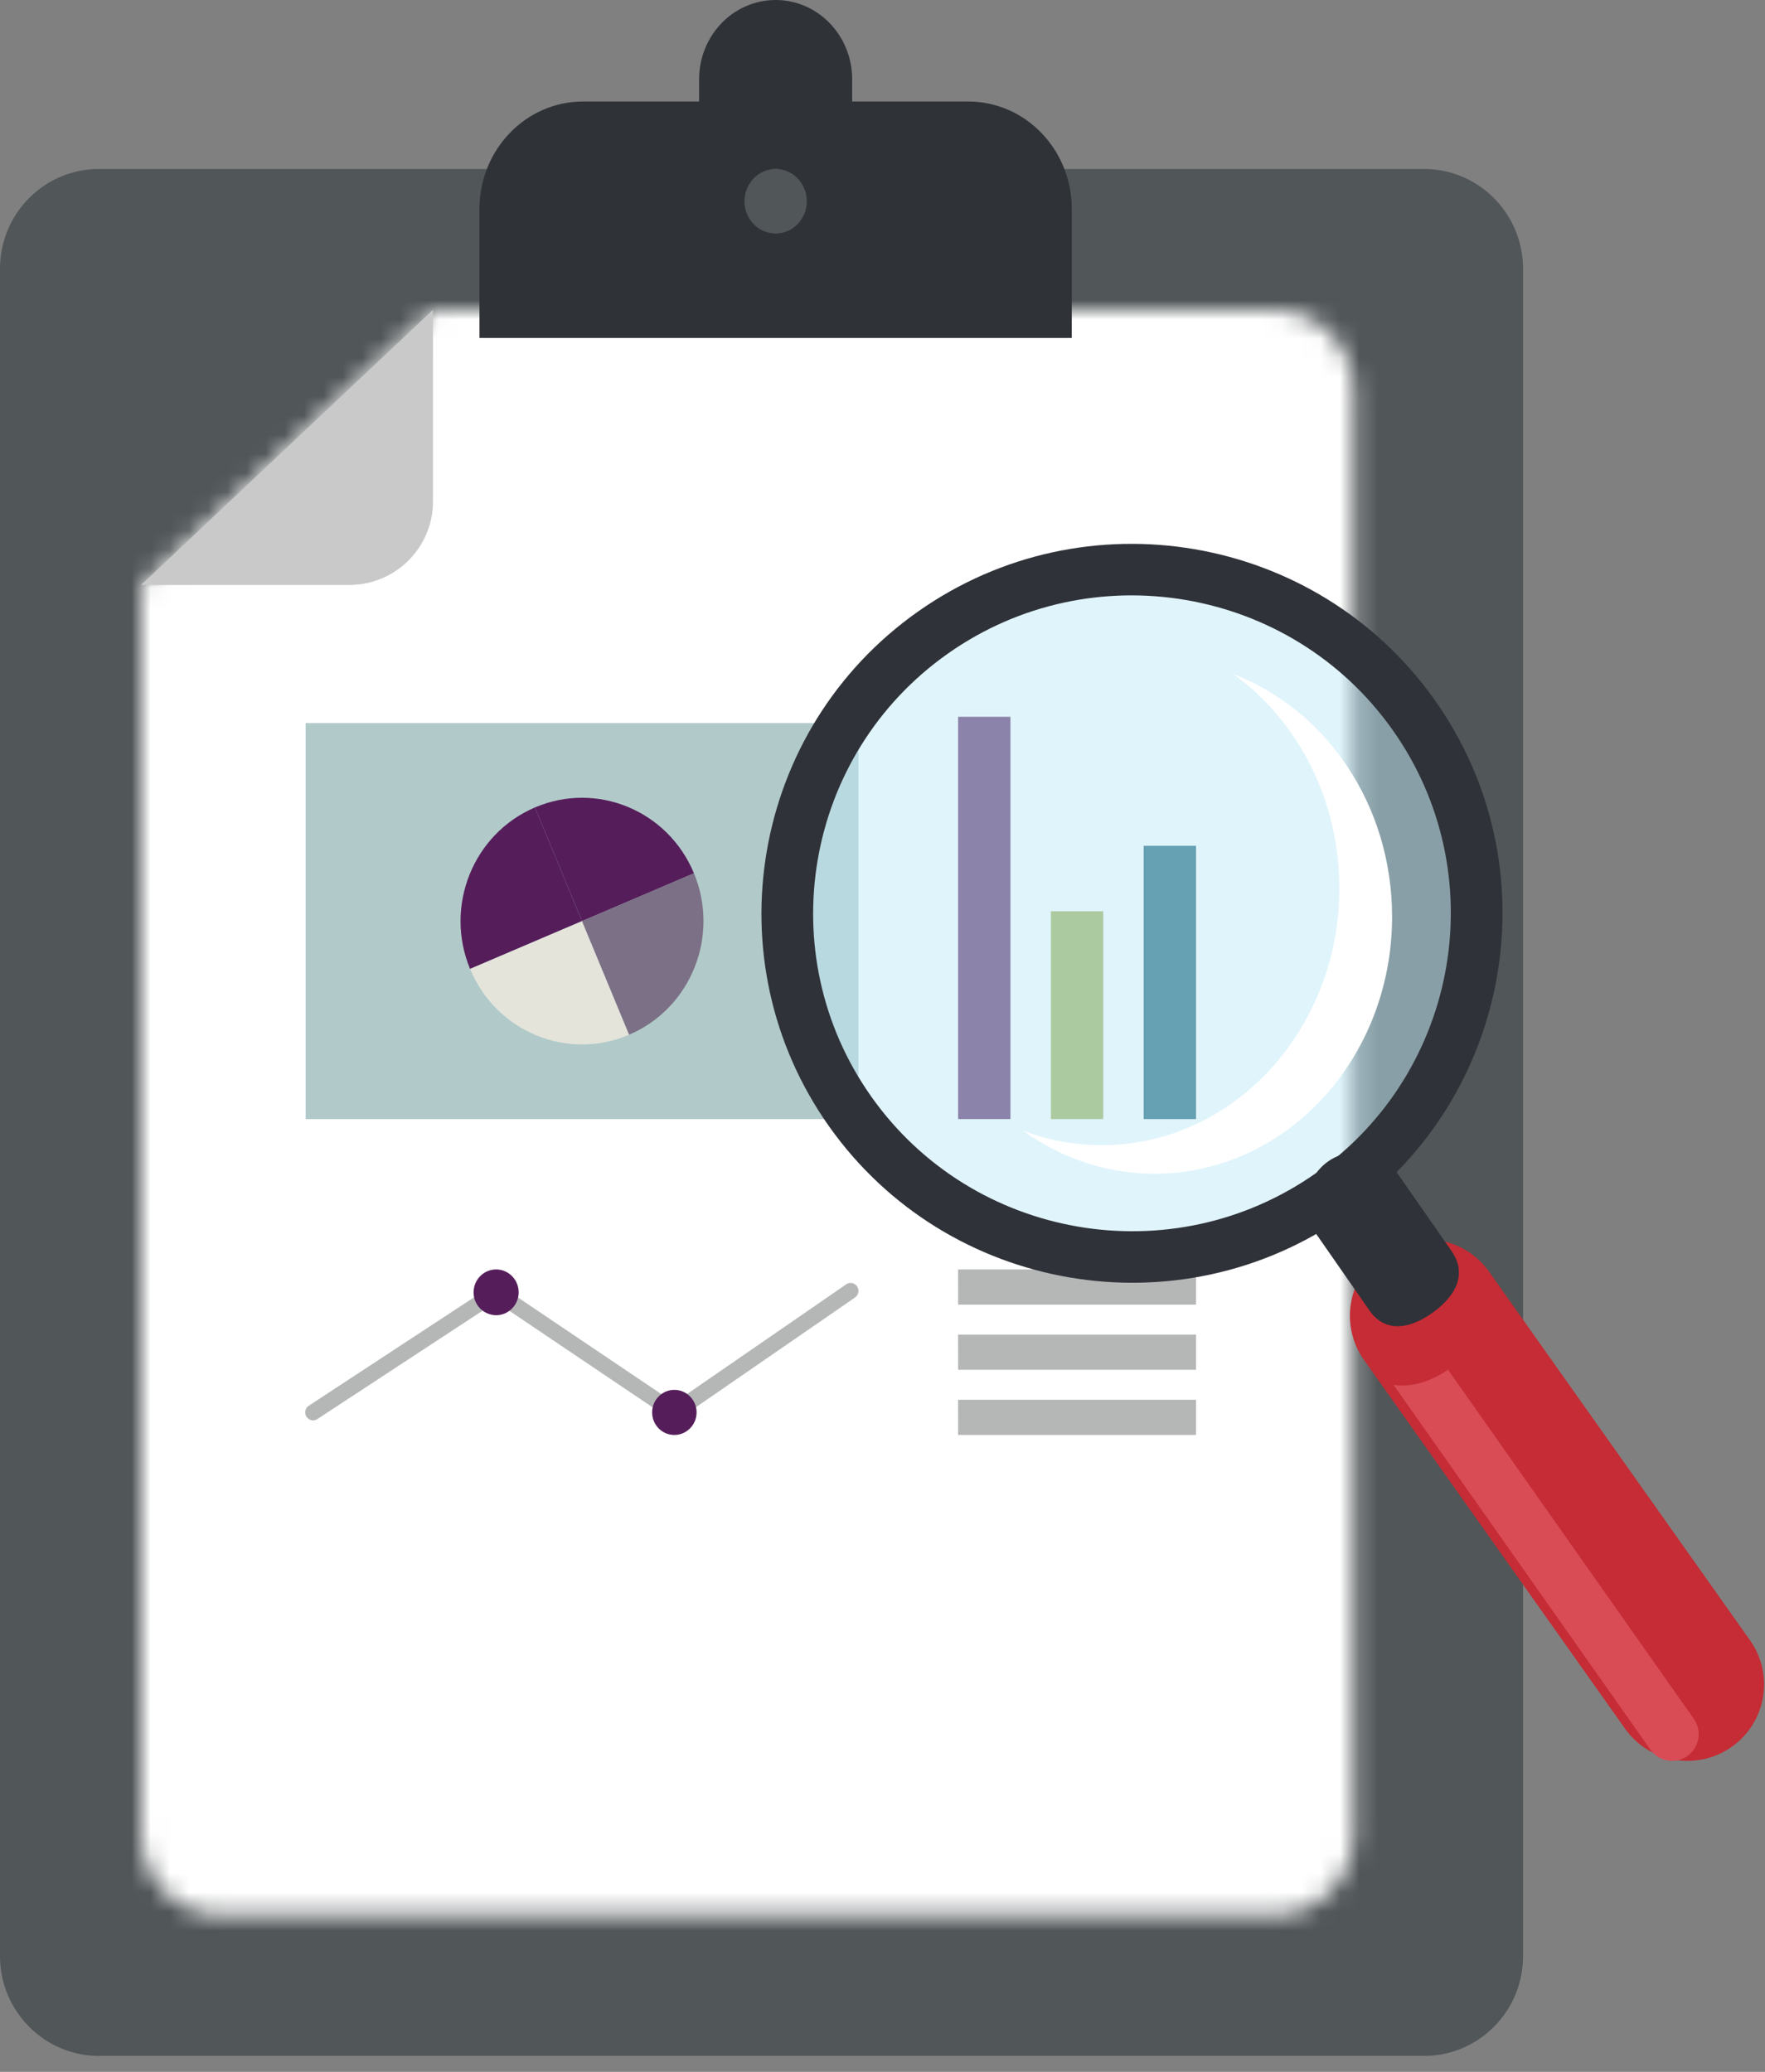 <svg width="92" height="108" xmlns="http://www.w3.org/2000/svg" xmlns:xlink="http://www.w3.org/1999/xlink" viewBox="0 0 92 108"><rect x="0" y="0" width="92" height="108" fill="#808080" stroke="none"/><defs><path d="M0 14.345v65.108c0 2.335 1.839 4.228 4.108 4.228h55.003c2.267 0 4.105-1.893 4.105-4.228V4.229C63.216 1.893 61.378 0 59.111 0H15.219L0 14.345z" id="a"/></defs><g fill="none" fill-rule="evenodd"><path d="M74.228 8.809H5.158C2.306 8.809 0 11.139 0 14.017v87.947c0 .537.08 1.06.23 1.546a5.226 5.226 0 001.652 2.47 5.102 5.102 0 003.275 1.19h69.07c2.851 0 5.161-2.332 5.161-5.206V14.017c0-2.879-2.31-5.208-5.16-5.208" fill="#515658"/><g transform="translate(7.35 16.149)"><mask id="b" fill="#fff"><use xlink:href="#a"/></mask><g mask="url(#b)" fill="#FFF"><path d="M-9-11.7h81V94.5H-9z"/></g></g><path d="M22.57 16.149v9.99c0 2.406-1.958 4.355-4.374 4.355H7.351L22.57 16.15z" fill="#C9C9C9"/><path d="M16.317 74.04a.416.416 0 01-.222-.763l9.544-6.26a.402.402 0 01.448.003l9.06 6.106 8.96-6.177a.406.406 0 01.568.11.42.42 0 01-.108.577l-9.186 6.334a.409.409 0 01-.457.002l-9.066-6.11-9.32 6.113a.398.398 0 01-.22.066" fill="#B5B7B7"/><path d="M27.034 67.365c0 .659-.525 1.193-1.173 1.193a1.183 1.183 0 01-1.174-1.193c0-.658.526-1.191 1.174-1.191.648 0 1.173.533 1.173 1.191M36.308 73.625c0 .649-.519 1.175-1.157 1.175-.64 0-1.158-.526-1.158-1.175 0-.648.518-1.174 1.158-1.174.638 0 1.157.526 1.157 1.174M49.941 58.336h2.728V37.364h-2.728z" fill="#561D5B"/><path fill="#97AB48" d="M54.778 58.336h2.728V47.502h-2.728z"/><path fill="#0C576F" d="M59.613 58.336h2.73V44.09h-2.73z"/><path fill="#B1CAC9" d="M15.93 58.336h28.816V37.692H15.93z"/><path d="M27.882 42.09c-3.222 1.378-4.735 5.145-3.38 8.418l5.836-2.493-2.456-5.924z" fill="#561D5B"/><path d="M36.172 45.522c-1.355-3.273-5.066-4.808-8.29-3.432l2.457 5.925 5.833-2.493z" fill="#561D5B"/><path d="M24.503 50.508c1.355 3.272 5.067 4.808 8.29 3.431l-2.455-5.924-5.835 2.493z" fill="#E4E4DB"/><path d="M30.338 48.015l2.455 5.923c3.222-1.376 4.736-5.144 3.379-8.416l-5.834 2.493z" fill="#7C7086"/><path fill="#B5B7B7" d="M49.941 68.009h12.402v-1.835H49.94zM49.941 71.404h12.402V69.57H49.94zM49.941 74.8h12.402v-1.834H49.94z"/><path d="M40.431 12.174c-.898 0-1.625-.75-1.625-1.681s.727-1.686 1.625-1.686c.895 0 1.624.755 1.624 1.686 0 .93-.73 1.68-1.624 1.68m10.036-6.882h-6.048V4.133C44.42 1.85 42.632 0 40.431 0c-2.208 0-3.99 1.85-3.99 4.133v1.158h-6.048c-2.98 0-5.4 2.507-5.4 5.596v6.73h30.873v-6.73c0-3.09-2.419-5.596-5.4-5.596" fill="#2F3237"/><g><path d="M72.918 37.8c5.432 7.663 3.608 18.267-4.077 23.684-7.686 5.416-18.32 3.596-23.751-4.067-5.434-7.663-3.607-18.267 4.078-23.683 7.684-5.417 18.318-3.596 23.75 4.066z" fill="#C2EAF7" opacity=".498"/><path d="M90.264 91.059a3.996 3.996 0 01-5.564-.955L71.098 70.89a3.982 3.982 0 01.955-5.556 3.994 3.994 0 015.562.954l13.603 19.216a3.983 3.983 0 01-.954 5.556" fill="#C52C35"/><path d="M49.407 34.071c-7.486 5.277-9.27 15.645-3.98 23.108 5.291 7.464 15.688 9.244 23.174 3.968 7.486-5.278 9.27-15.645 3.98-23.109-5.292-7.463-15.688-9.244-23.174-3.967M70.155 63.34c-8.698 6.131-20.778 4.065-26.929-4.61-6.148-8.674-4.074-20.72 4.626-26.852 8.698-6.133 20.778-4.065 26.93 4.609 6.148 8.675 4.073 20.72-4.627 26.853" fill="#2F3238"/><path d="M74.677 68.423c-1.184.85-2.464 1.082-3.302-.122l-2.8-4.023a2.694 2.694 0 01.629-3.718 2.6 2.6 0 013.661.638l2.8 4.023c.837 1.204.196 2.352-.988 3.202" fill="#2F3238"/><path d="M72.637 72.189L86.023 91.2c.443.63 1.307.779 1.933.334a1.395 1.395 0 00.331-1.941l-12.81-18.194c-1.062.724-2.062.917-2.84.79" fill="#D94C56"/><path d="M53.323 58.938c1.287.49 2.67.756 4.111.756 6.836 0 12.378-5.997 12.378-13.396 0-4.651-2.19-8.75-5.516-11.15 4.815 1.834 8.266 6.8 8.266 12.639 0 7.398-5.541 13.396-12.377 13.396-2.538 0-4.898-.827-6.862-2.245z" fill="#FFF" fill-rule="nonzero"/></g></g></svg>
